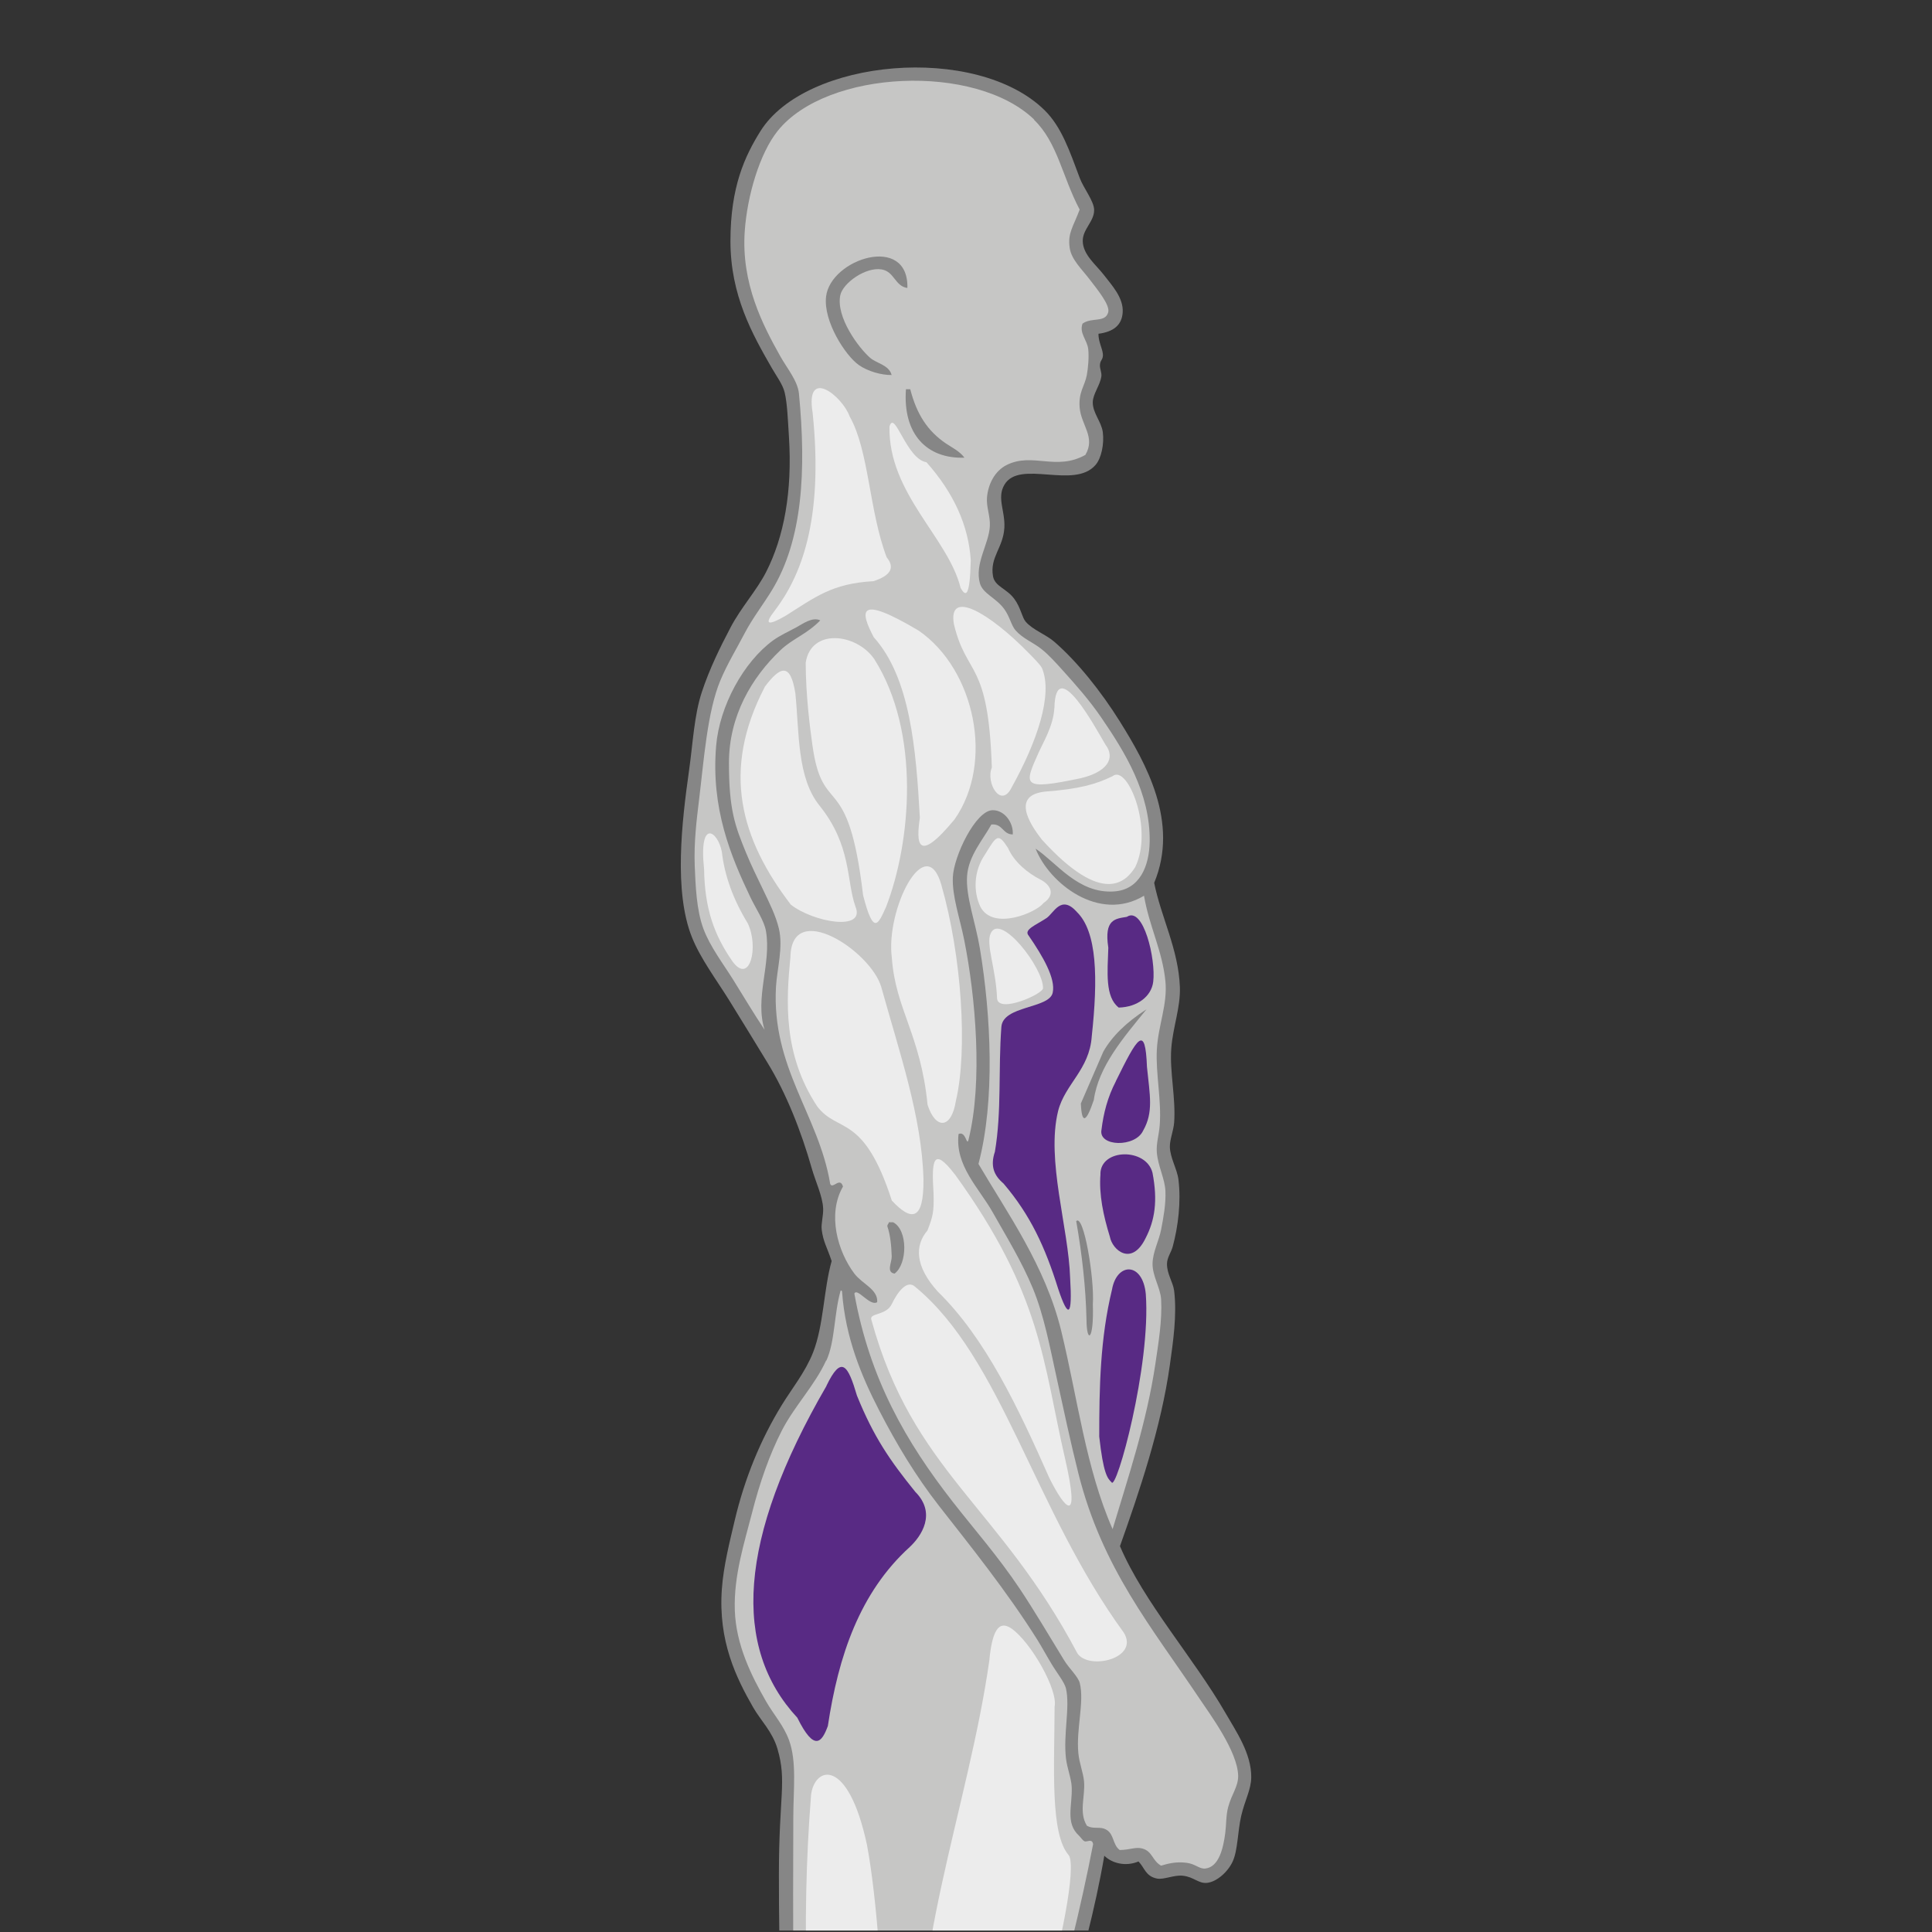 <?xml version="1.0" encoding="UTF-8"?>
<svg id="_ÎÓÈ_1" data-name=" ÎÓÈ 1" xmlns="http://www.w3.org/2000/svg" xmlns:xlink="http://www.w3.org/1999/xlink" version="1.1" viewBox="0 0 2834.6 2834.6">
  <rect x="0" y="0" width="2834.6" height="2834.6" fill="#333333" stroke="none"/>
  <defs>
    <style>
      .cls-1 {
        fill: #582a84;
      }

      .cls-1, .cls-2, .cls-3, .cls-4, .cls-5 {
        stroke-width: 0px;
      }

      .cls-1, .cls-3, .cls-4, .cls-5 {
        fill-rule: evenodd;
      }

      .cls-6 {
        clip-path: url(#clippath);
      }

      .cls-2 {
        fill: none;
      }

      .cls-3 {
        fill: #ececec;
      }

      .cls-4 {
        fill: #868686;
      }

      .cls-5 {
        fill: #c6c6c5;
      }
    </style>
    <clipPath id="clippath">
      <rect class="cls-2" x="-1.7" y="2.1" width="2838.1" height="2830.3"/>
    </clipPath>
  </defs>
  <g class="cls-6">
    <g>
      <path class="cls-4" d="M1611.7,489.5c-.4,13.2,7.5,24.4,6.4,33.2-.8,6-3.9,6-4.3,12.9-.3,5.1,2.9,11.6,2.1,16.7-2,13.3-12.3,25.5-12.6,37.7-.3,15.7,12.6,28.6,14.7,43.9,2.3,17.7-2.2,38.4-10.5,48.1-31.4,36.8-111.7-8.6-133.9,29.3-11.3,19.3,1.3,38.4,0,62.8-1.6,29.6-21.5,43.2-16.7,71.2,2.6,15.3,20.1,18,31.4,33.5,9.5,13,11.1,27.1,16.7,33.5,10.5,12,29.1,18.3,41.9,29.3,33.3,28.8,68.4,72.5,96.3,117.2,37.5,60.2,87.3,147.4,50.2,236.5,10.1,50.5,35.6,97.3,37.7,152.8,1.1,30-10.2,58.5-12.6,90-2.6,34,6.8,73.1,4.2,108.8-.9,12-6.4,24.6-6.3,35.6.3,16.2,10.7,32.8,12.6,48.1,4,32.5-.4,68.9-8.4,98.4-2.4,8.8-8.2,15.8-8.4,25.1-.2,15.2,8.9,26.9,10.5,39.8,4.3,35.3-1.5,74.6-6.3,108.8-12.9,92.3-45.1,186.6-73.2,265.8,35.2,82.6,108.1,163.8,154.9,244.9,15.6,27.1,38,59.3,37.7,94.2-.2,18.3-9.3,33.4-14.7,56.5-5.4,23.7-4.9,50.3-12.5,67-7,15.2-23.3,29.9-37.7,31.4-12.5,1.3-19.1-8.7-35.6-10.5-12.9-1.3-27.7,6.1-37.7,4.2-16.9-3.3-18.3-16-27.2-25.1-19.2,8-38.9,2.6-50.2-8.4-13.3,78-34.8,156.9-56.5,232.3-23.1,80.1-41.7,159.8-78.9,223.9-25.3,43.5-21.6,32.9-13.9,81.8,5.2,33.1,5,72.5-5.6,100.3-5.5,14.4-22.7,23-31.4,39.8-6.2,12.1-9.3,27.8-14.7,39.8-8.3,18.5-23.1,33.6-29.3,52.3-9,27.1-9.9,67.6-12.6,104.7-2.7,37.6-3.5,76.4-6.3,110.9-5.7,69.9-22.2,133.5-31.4,203-9.8,73.8-6.2,147,0,221.8,5.4,64.9,12.5,150.6,33.5,198.8,10.1,23.2,36.3,40.1,60.7,58.6,45,34.2,82.2,59.9,129.7,92.1,22.2,15,45.7,32.7,69.1,41.9,30.7,12,75.4,8.5,106.7,12.6,37.5,29.1,3.7,96.1-48.1,90-7.1-.8-12.3-6.2-20.9-6.3-12.3-.2-25.4,6.2-35.6,6.3-28.4.3-62.7-9.4-100.5-12.6-78-6.5-178.4-16.1-263.7-6.3-19.4,2.2-37.6,6.6-50.2,4.2-34.4-6.6-58.9-54.1-58.6-94.2.2-27.9,12.6-53.2,23-77.4,3.9-9,9.5-16.4,10.5-23,1.9-13.3-1.9-34.8-4.2-52.3-13.6-105.4-56.6-205.1-94.2-288.8-44.6-99.4-97.9-204.6-90-347.4,5.8-104.5,50.3-180.9,90-255.3,13.2-24.7,29-49.7,39.8-75.3,9.8-23.5,14.1-52.5,20.9-79.5,6.9-27.4,14.6-54.8,14.6-83.7,0-50.5-11.9-103-16.7-154.9-9.7-103.1-12.6-215-12.6-330.7s11.8-136.6-2.1-184.2c-7.3-25.1-24.6-41.6-35.6-60.7-25-43.6-51.5-97.4-46-173.7,2.4-33.9,11.3-68.6,18.8-100.5,14.8-62.8,38.4-119.5,69.1-169.5,15-24.4,34.7-48.6,46-77.4,15.6-39.8,15.4-92.5,27.2-133.9-6.9-20.5-12.4-28.4-14.6-46-1.1-9.1,2.6-20.5,2.1-31.4-.9-18-11.2-39.3-16.7-58.6-15.5-54.5-37.5-110.3-64.9-154.9-17.6-28.7-36.8-60.5-56.5-92.1-18.5-29.7-41.9-60.8-54.4-92.1-26.8-67.1-14.9-169.2-4.2-244.9,5.7-40.3,7.4-80.5,18.8-115.1,11-33.2,26.3-64.6,41.9-94.2,15.4-29.5,38.2-54.1,52.3-81.6,26.2-51.3,38.7-118,33.5-198.8-1.5-22.8-2.3-48.5-6.3-64.9-2.8-11.6-12.4-24.4-18.8-35.6-28.6-49.7-60.7-106.7-60.7-186.3s21.1-124.5,43.9-161.1c66.6-106.7,316.2-128.9,416.5-31.4,25.4,24.7,37.2,60.3,52.3,100.5,5.3,14.1,20.6,33.3,20.9,46,.4,17.2-17,28.5-16.7,46,.3,20.2,19.6,34.8,31.4,50.2,10.8,14.2,28.6,32.8,27.2,54.4-1.2,19-13.9,28.6-35.6,31.4h0Z"/>
      <path class="cls-5" d="M1212,1996.3c-16.8,36.6-46.2,66.3-64.9,102.6-17.9,34.9-32.5,76.4-43.9,121.4-11,43-26.8,91.3-25.1,142.3,1.7,50.6,24.1,95.7,46,133.9,11,19.1,25.6,35,33.5,56.5,11.7,32,6.3,72.3,6.3,115.1,0,146.4-3,296.2,12.6,426.9,6.3,52.6,18.7,107.2,14.6,163.2-1.7,22.9-6.8,47.3-12.6,69.1-5.9,22.1-11.8,44.9-18.8,64.9-13.6,39-37.3,74.8-56.5,110.9-39.9,75-77.4,156.1-77.4,257.4s16.4,123.1,35.6,177.9c51.6,147.4,132.2,261.4,150.7,441.6,1.9,18.7,6.6,38.8,4.2,50.2-1.4,6.7-8.1,13-12.6,20.9-11.4,20.5-24.3,50.1-20.9,79.5,2.8,24.2,21.3,55.5,39.8,60.7,10.3,2.9,26-1.8,46-4.2,90.3-10.6,185.4-.4,263.7,6.3,35.7,3.1,69.1,12.2,98.4,12.6,12.2.2,25.1-6.2,39.8-6.3,16.6,0,27.1,7.9,39.8,4.2,15.5-4.5,26.8-19.5,25.1-41.9-17-10.5-38.4-6.4-56.5-8.4-59.8-6.5-84.7-27.1-125.6-54.4-49.7-33.2-91.9-58.1-138.1-94.2-22.5-17.6-48.7-39.2-58.6-58.6-12-23.5-17.3-60.1-23-96.3-16.5-104.7-28.5-224.2-14.6-334.9,8.1-65,25.3-135.5,31.4-209.3,2.8-34.3,5.7-73.9,8.4-113,2.7-39.1,2.6-80.9,12.6-108.8,5.7-16,22.9-31.1,31.4-50.2,6.2-13.9,6.7-29.6,12.6-41.9,8.6-17.8,28.5-30,33.5-46,8.9-28.8,7.5-104-8.4-113-2.1-1.2-10.8,6-10.5-4.2,22-35.6,46.6-69.3,62.8-110.9,16-41.1,28.4-86.8,41.9-131.8,26.9-89.7,50.7-185.2,69.1-280.4-1.5-8.9-9-2.7-12.5-4.2-3.1-1.3-5.4-5.6-8.4-8.4-20.1-18.7-9.4-43.5-10.5-71.2-.5-12.4-6.7-27.6-8.4-41.9-4.2-35.7,6.2-75.1,0-102.6-2-9-13.3-22.9-20.9-35.6-7.4-12.2-14.6-25.5-20.9-35.6-45-71.6-98.3-137.7-144.4-196.7-34.5-44.2-62.4-90.8-87.9-140.2-25.9-50.1-49.5-106.6-54.4-173.7-.1-1.3-.3-2.5-2.1-2.1-9.7,33.1-8.1,74.7-20.9,102.6h0ZM1255.9,4384.3c13,8.1,8,28.2,10.5,43.9,4.9,31.2,13.1,47.4,50.2,48.1-7.6,10.8-31.5,13.4-41.9,10.5-31.1-8.7-25.5-71.2-18.8-102.6h0ZM1517.5,175.6c-85.8-83.2-304.5-73.8-376.7,16.7-26.3,33-44.4,94.7-48.1,146.5-5.5,77.3,26.7,138.5,52.3,184.2,9.5,16.9,25.4,35.9,27.2,54.4,10.9,113,5.5,214.8-39.8,288.8-13.2,21.6-28,40.3-39.8,62.8-11.7,22.5-25.1,44.2-35.6,69.1-19.4,46.1-24.4,118.9-31.4,175.8-3.6,29.6-7.6,62.1-6.3,96.3,1.2,29,2.5,64.6,12.6,92.1,9.7,26.4,29.1,51.6,43.9,75.3,15.7,25.2,30.1,49.6,46,73.3-14.8-46.8,10.1-96.6,2.1-144.4-2.6-15.7-14.7-32.8-23-50.2-28.8-60.4-57.9-130.1-50.2-221.9,4.9-58.8,40.6-123.6,83.7-154.9,9.4-6.8,22.2-12.8,33.5-18.8,9.9-5.3,23.6-16,35.6-10.5-20.4,20.9-40.1,26.3-58.6,43.9-42,40-75.4,96.2-75.4,165.3s9,92.4,25.1,131.8c7.6,18.6,16.5,36.4,25.1,54.4,8.8,18.5,18.4,37.3,23,56.5,6.7,27.7-2.7,59.7-4.2,85.8-6.6,118.8,62.8,188.1,79.5,288.8,3.2,9.2,14.5-10.9,18.8,4.2-23.3,40.5-7.9,95,16.7,127.7,11.6,15.3,34.9,23.1,33.5,41.9-10.5,6.8-29.3-21.8-33.5-12.6,22.6,125.5,75.6,217.4,144.4,305.6,31.1,39.9,66.2,79.5,98.4,127.7,19.9,29.8,44.5,71.2,64.9,104.6,7.5,12.3,20.7,24.2,23,33.5,7,27.8-5.4,67.2-2.1,102.6,1.4,15.2,7.3,29.1,8.4,41.9,1.9,22-8,45.2,4.2,64.9,10.6,5.9,19.3,0,29.3,6.3,10.7,6.8,8.5,21.7,18.8,29.3,15.3-.1,23.3-5,33.5-2.1,14.7,4.2,14,17.5,27.2,25.1,8.7-2.6,21.2-6.4,37.7-4.2,12.8,1.7,18.6,9.3,27.2,8.4,20.4-2.3,26.5-30.8,29.3-52.3,1.6-12.5,1-25.7,4.2-37.7,5.1-19.2,14.9-30.2,14.7-46-.6-35.7-41.6-90.7-56.5-113-70.8-105.8-142.7-191.1-177.9-330.7-11.8-47-21.7-94-31.4-138.1-10.5-47.6-18.9-93.7-35.6-133.9-16.3-39.3-38.9-75.9-58.6-110.9-19.9-35.5-55.7-68.5-50.2-115.1,10.9-5,11.8,18.8,14.6,8.4,21.2-85.2,10.3-210-6.3-293-6.4-32.1-17.9-64.1-16.7-92.1,1.2-30.6,33.5-98.5,58.6-98.4,17.8,0,30.6,19.1,29.3,35.6-15.1-.2-14.5-16.2-31.4-14.6-12.1,22.1-33.4,45.6-35.6,75.3-2.2,30.4,12.3,67.6,18.8,106.7,16.3,98.1,22.5,222.9-2.1,316,42.2,71.9,98.2,149.7,121.4,244.9,24,98.5,36.1,201.6,75.4,290.9,22.7-75.9,50-156.5,62.8-242.8,4.4-29.8,10.1-64,8.4-94.2-1-16.9-12.7-34-12.6-52.3.2-17.1,9.5-34,12.6-50.2,3.3-17.4,7.1-37.1,6.3-56.5-.8-18.2-10.9-36.4-12.6-56.5-1.1-13.2,3-25.1,4.2-39.8,2.9-36.1-6-76.3-4.2-110.9,1.8-35.6,15.9-66.3,12.6-100.5-4.4-45-23.8-80.5-31.4-125.6-66.2,39.8-139.3-18.6-159.1-69.1,31.1,20.8,62.4,66.3,115.1,62.8,37.9-2.5,51.8-37.5,52.3-73.3,1-71.5-37-132.1-71.2-182.1-17.2-25.1-37-47.5-56.5-69.1-9.5-10.5-20.3-22.7-31.4-31.4-12.8-10-27.3-15.3-37.7-27.2-6.3-7.2-8.4-20.1-16.7-31.4-12.2-16.6-31.2-22.2-35.6-37.7-8-28.7,13.3-57.7,14.6-83.7.8-14.8-5.3-28.1-4.2-41.9,1.6-19.5,11.3-39.3,29.3-48.1,37.8-18.5,72.3,9.3,115.1-14.6,15.2-26.1-6-43.2-8.4-69.1-2-23.1,7.5-31.8,10.5-48.1,1.9-10.5,3.3-26.1,2.1-37.7-1.4-13.7-13.6-23.6-8.4-37.7,13.5-9.8,33.4-.8,37.7-16.7,2.9-10.8-16.6-34.1-27.2-48.1-11.2-14.7-26.7-29-29.3-46-3.3-22.1,5.1-31,14.6-56.5-25.7-48.6-32.4-98.4-67-131.8h0ZM1304.1,1793.3h6.3c21.7,11.1,21.2,61.2,2.1,75.3-12.6-1.9-4-16.3-4.2-25.1-.4-15.5-2.2-32.4-6.3-43.9-.6-3.4,2-3.6,2.1-6.3h0ZM1331.3,422.5c-18.4-2.6-18.9-24-37.7-27.2-23.5-4-56.9,20-60.7,37.7-6.8,32.1,27,77.6,43.9,92.1,9.7,8.3,27.4,10.3,31.4,25.1-15,.3-35.2-5.5-48.1-14.6-19.8-13.9-52.4-64.4-48.1-100.5,6.6-55.6,121.3-92.5,119.3-12.6h0ZM1329.2,571.1h6.3c9.4,36.2,24.9,60.9,52.3,79.5,9.3,6.3,20.3,11.4,27.2,20.9-55.6,1.9-90.6-35-85.8-100.5h0ZM1585.8,1619c11-25.4,22-50.7,33-76.1,12.7-22.4,33.8-43.1,63.4-62.1-34.4,42.2-70.5,84-77.4,133.1-11.4,33.8-17.7,35.5-19,5.1h0ZM1579,1791.5c8.6,49.3,14.1,97.9,15.1,145.3.3,34.9,11,30.4,9.3-23,2.6-38.1-13.5-133.5-24.4-122.2h0Z"/>
      <path class="cls-3" d="M1192.3,605.9c16.6,160.4-18.7,241.4-55.6,290-15.9,20.3-10.7,22.9,15.5,7.8,43.9-27.5,68.2-47.6,129.3-51,25.4-8.2,31.9-19.9,19.4-35-25.9-68.2-25.8-156.6-54.3-206.7-10.8-30.2-65.5-73.4-54.3-5.2h0Z"/>
      <path class="cls-3" d="M1305,625.9c7.5-26.3,24.5,47.6,54.3,52.3,40.1,45.1,61.8,93.1,65,144-1.4,56.3-7.8,52.7-14.9,40.5-18.3-74.2-106.1-138.3-104.4-236.8h0Z"/>
      <path class="cls-3" d="M1122,1008c-64.1,123.1-35.2,223.2,38.3,319.3,32.5,25.6,110.1,39.8,94.8,2.8-13.5-38-5.4-89.3-52.8-148.2-33-41.1-29.5-106.3-35.3-164.2-7.2-46.6-22.5-40-45.1-9.8h0Z"/>
      <path class="cls-3" d="M1182.1,972.4c7.7-51.2,74.3-43.3,100.5-5.6,68.6,108.2,54,269.3,17.4,363.9-11.4,24.9-18.2,43.4-33.7-17.3-22.2-188-59.2-111-74.4-220.5-3.5-25.2-9.6-71.3-9.8-120.5h0Z"/>
      <path class="cls-3" d="M1281.9,934.9c-19.7-37.8-25.4-64,66.2-9.5,82.4,57.2,110.9,193.4,52.4,276.8-55.9,67.6-56.2,33.4-50.9-2.3-5.6-101-14.1-205.6-67.7-265h0Z"/>
      <path class="cls-3" d="M1399.7,916.5c-9.9-54,52.8-16.5,109.5,41.5,4.8,4.9,16.1,16,19.5,22,16.6,39.3-7.4,108.6-44.4,175.3-15.7,31.9-38.4-6.9-29.1-29.2-5.1-158.3-36.5-131.9-55.5-209.7h0Z"/>
      <path class="cls-3" d="M1159.7,1404.1c1.6-85,117.8-9,133.3,44.1,26.3,94.9,59.7,190.8,61.9,282.3.6,62.1-18.4,60.9-46.4,31-41.6-128.7-78.9-98.1-109.5-138.2-50.7-76.8-45.5-155.9-39.3-219.2h0Z"/>
      <path class="cls-3" d="M1381.1,1298.1c-23.1-80.1-82,36.4-72.6,107.2,5.3,75.4,42.3,112.8,52.4,215.6,11.5,36.1,34.9,36.5,41.6-5.9,17.4-73.8,8.7-212-21.4-316.8h0Z"/>
      <path class="cls-3" d="M1547,1039.2c1.6-81.8,62.1,32,75,53.5,15.1,19.9,2.1,39.9-36,49-88.1,18.6-83.5,10.3-62.2-37.4,7.1-15.9,21.5-39.1,23.1-65.1h0Z"/>
      <path class="cls-3" d="M1632.7,1138.6c-25.7,12.7-51,19.1-99.2,22.8-48.3,5.1-25.1,44.7-4.6,70.8,89.8,98.6,123.4,60.8,136.6,40.2,27.3-55.8-10.8-150.6-32.8-133.9h0Z"/>
      <path class="cls-3" d="M1059.1,1250c-5.6-30.5-34.1-50.4-26.1,24.8.9,58.4,14.8,97.2,41.8,135.9,25.7,34.9,38.8-22.2,22.2-56.2-21.3-34.9-33.9-69.7-37.9-104.6h0Z"/>
      <path class="cls-1" d="M1212.5,2033.3c22.2-46.2,31.7-30.1,44.8,14.3,24.8,61.2,48.6,95.4,85.5,141.1,31.8,31.9,8.8,65.3-8,81-73.7,67-104.7,160.1-120.2,262.7-8.8,23.9-19.7,38.5-44.8-12.2-95.3-102.7-88.1-261.1,42.8-486.8h0Z"/>
      <path class="cls-1" d="M1653.3,1345.2c-16.8,2.8-33.7,3.2-27.2,45.2-1.2,36.1-4.9,72.4,15.3,87.9,27.1-.7,48-16.2,50.6-38,4-32.9-14.4-111.3-38.7-95.1h0Z"/>
      <path class="cls-1" d="M1637.1,1586.4c32.1-65.2,43.3-84.2,45.7-21.1,4.2,41.7,9.8,66.6-5.6,93.5-11.5,25.1-66.2,23.8-61.1-1.4,2.9-23.7,8.8-47.4,21.1-71h0Z"/>
      <path class="cls-1" d="M1614.5,1722.6c0-37.7,67.1-38.9,76.4-2,8,41.4,3.4,69.9-10.1,96-20.4,41.9-48.8,17.5-52.4-2-9.6-31.3-16.2-61.7-13.8-92.1h0Z"/>
      <path class="cls-1" d="M1631.5,1892.1c7.1-40.3,45.1-40.8,49.6,6.5,7.7,105.1-43.5,290.7-50.3,276.1-6-5.6-12-12.8-18-66.9,0-71.9,1.3-143.8,18.7-215.7h0Z"/>
      <path class="cls-1" d="M1579.9,1337.9c-23.4-25.9-33.7,1.9-44.5,9.1-15.5,10.3-33.8,16.9-26.2,25.7,20.9,30.4,39.9,63,35.3,83.8-5.1,23.6-73.1,18.6-75.3,50.2-4.7,62.3.6,123.8-9.5,183.1-7.2,21.4-1,35.1,12.5,46.5,39.7,46.5,61.2,93.5,80.3,154.5,15.2,45.5,21,40.4,17.6-15.3-2.3-74.7-35.5-173.3-17.6-245.7,10.2-39.5,46-60.5,49.3-109.3,9.2-84.9,8.1-153.5-22-182.6h0Z"/>
      <path class="cls-3" d="M1453.6,1369.3c-7.7,15.8,7.7,51.7,9.3,96.1,2.9,21.6,67.1-6.9,67.4-15.5.8-29.7-62.7-111.4-76.7-80.6h0Z"/>
      <path class="cls-3" d="M1479.1,1244.4c-14.7-22.9-16.9-18.5-33.6,8.8-17.3,24.9-17.5,55.2-7.1,77.2,18.4,35.4,81.6,8.8,92.4-5.3,19.6-13.4,9.2-27.9-4.7-34.8-18.5-9.6-38-25.4-47.1-46h0Z"/>
      <path class="cls-3" d="M1343,1888.2c-12.4-11.8-26.6,8.4-34.6,25.1-8.4,17.6-34.2,12.5-29.8,23.5,60.7,221.5,187.1,271.6,302,488.7,16.4,25.6,91.5,8,68.3-30-131.8-180.8-179.3-402.9-305.9-507.3h0Z"/>
      <path class="cls-3" d="M1400.8,1722.9c-31.9-41.5-34.2-20.9-31.1,28.2.7,26.1-.7,33.2-9,54.3-18.4,21.5-18.8,52,15.1,89.5,70.3,68.7,117.8,169.9,163.8,273.6,22.8,45.8,46,71.4,23.1-28.2-32.7-141.5-33.7-240.5-161.8-417.4h0Z"/>
      <path class="cls-3" d="M1189.8,2634.8c4.5-43.4,54.3-58.3,82.2,71.9,14.7,77.2,25.4,229.5,22.6,308.1-7.7,72.4-19,141.2-43.1,197.2-19.2,35.8-37,57.8-45.2-16.4-23.5-187.6-31.2-373.2-16.4-560.8h0Z"/>
      <path class="cls-3" d="M1451.7,2434.1c4.1-39.8,13-58.2,32.4-44.7,28.2,19.7,68.4,89.9,63.2,114.5-.3,89.5-6.8,187,20.9,218.2,22.3,35.2-86.8,451.2-153.2,475.5-57.4,18.8-60.6-57.4-60.3-111.5-27-205.4,66.4-432.9,97.1-651.8h0Z"/>
      <path class="cls-3" d="M1295.3,3534.1c20.5-43.5,38.9-66.9,41.6,49.9,6.1,161.9-49.4,282.3-36.6,515.7.5,83.2-5.5,118.1-18.3,29.9-20.8-176.9-28-365.4,13.3-595.6h0Z"/>
      <path class="cls-3" d="M1106.5,3537.5c29.9-60.4,39.9-52.1,29.9,24.9-24.6,117.2-16.5,237.7,3.3,359.3,22.2,107.6-27.2,77.6-58.2,23.3-51.8-135.9-47.4-271.7,24.9-407.6h0Z"/>
      <path class="cls-3" d="M1181.7,3471.8c46-88.8,107.6,8.4,87.4,71.9-33.9,215.1-44.1,447.5,19.7,734.1,17,65-44.5,73.3-74.7-71.9-48.9-254.8-115.4-514.2-32.4-734.1h0Z"/>
    </g>
  </g>
</svg>